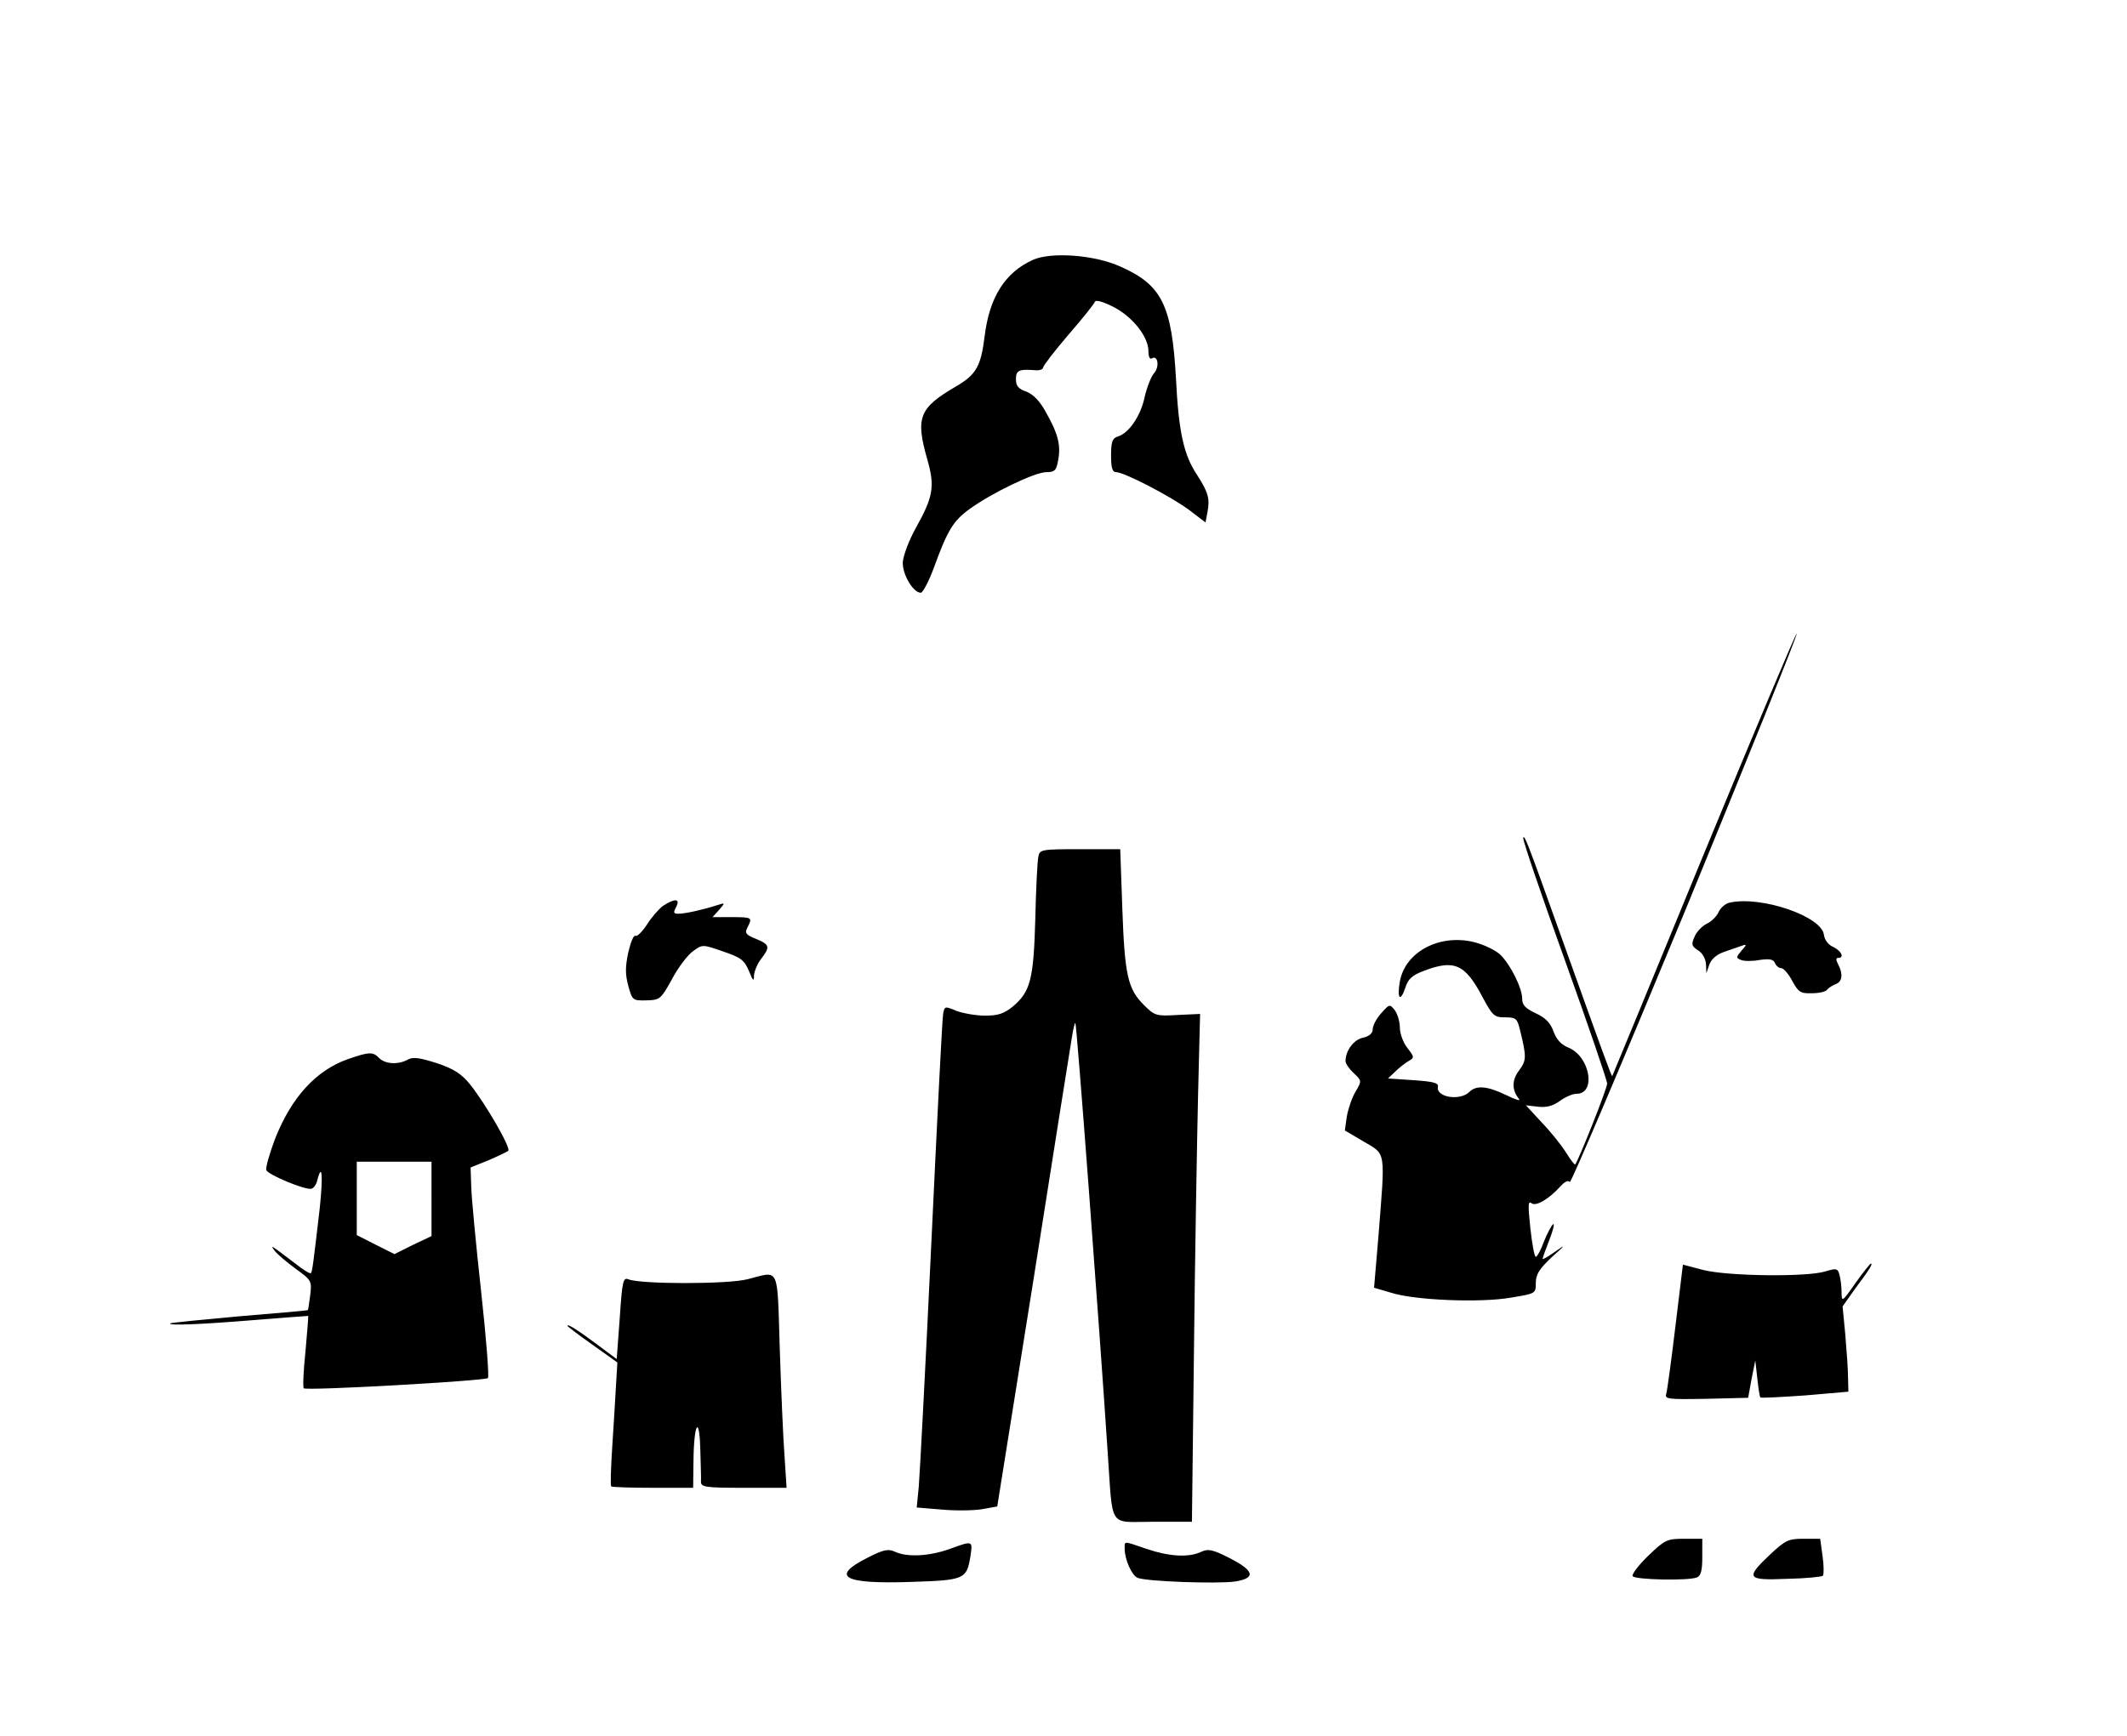 <svg version="1.0" xmlns="http://www.w3.org/2000/svg" width="834.667" height="681.333" viewBox="0 0 626 511"><path d="M304 76.5c-8.2 3.7-12.8 11-14.2 22.4-1.1 9-2.5 11.4-8.5 14.9-10.8 6.3-11.9 9.1-8.4 21.4 2.3 8 1.8 11-3.4 20.3-2.1 3.8-3.7 8.2-3.8 10.1-.1 3.6 3.1 8.9 5.3 8.9.6 0 2.4-3.4 3.9-7.5 4-11 5.7-13.7 10.4-17.1 6.4-4.7 19.3-10.9 22.6-10.9 2.5 0 3-.5 3.5-3.4.9-4.5 0-7.9-3.5-14.1-1.8-3.4-3.8-5.4-5.8-6.2-2.4-.8-3.1-1.7-3.1-3.7 0-2.6.9-3 5.8-2.6 1.2.1 2.2-.3 2.2-.8s3.3-4.8 7.4-9.6c4.1-4.7 7.6-9.1 7.8-9.7.2-.7 2.2-.2 5.4 1.4 5.7 2.9 10.4 8.8 10.4 13.1 0 1.6.4 2.5 1 2.1 1.8-1.1 2.3 2.5.7 4.3-.9 1-2.1 4.1-2.8 7-1.1 5.5-4.6 10.7-7.9 11.7-1.6.5-2 1.5-2 5.6 0 3.7.4 4.9 1.5 4.9 2.4 0 16.6 7.4 21.7 11.3l4.6 3.5.6-3.2c.7-3.8.2-5.7-3.1-10.8-3.9-5.9-5.4-12.4-6.2-28.4-1.2-21.5-4.1-27.5-16.3-32.9-7.7-3.5-20.4-4.4-25.8-2zm197.5 174.8c-14.7 35.8-26.9 65.3-27 65.5-.2.2-2.5-6.1-16-43.8-9.2-25.8-9.9-27.4-10.2-26.3-.2.5 5.3 16.7 12.2 35.8 6.9 19.2 12.5 35.6 12.5 36.5 0 1.5-8.5 22.8-9.4 23.8-.2.2-1.4-1.4-2.7-3.5-1.3-2.1-4.5-6.1-7.1-8.8l-4.7-5.1 3.5.4c2.6.3 4.4-.2 6.5-1.7 1.5-1.1 3.7-2.1 4.9-2.1 5.8 0 4-10.8-2.2-13.5-2.3-.9-3.7-2.4-4.6-4.9-.9-2.5-2.4-4-5.2-5.3-3-1.4-4-2.4-4-4.2 0-3.3-3.5-10.2-6.5-13.1-1.3-1.2-4.7-2.9-7.5-3.6-10.1-2.6-20.4 2.7-22 11.5-.9 5.1.1 6.3 1.6 1.9.8-2.6 2-3.7 5.5-5 8.9-3.4 12.1-2 17.2 7.7 3 5.6 3.5 6 6.6 6 3.2 0 3.6.3 4.4 3.5 2 8.2 2 9.1-.2 12.1-2.2 2.9-2.2 5.8 0 8.5.5.6-1.2.1-3.8-1.2-5.6-2.7-8.8-3-10.9-.9-2.8 2.7-9.9 1.5-9.2-1.6.2-1.1-1.4-1.5-7.2-1.9l-7.5-.5 2.1-2c1.1-1.1 2.9-2.5 3.9-3.1 1.8-1 1.8-1.2-.3-3.9-1.2-1.5-2.2-4.2-2.2-5.9 0-1.8-.7-4.1-1.5-5.2-1.5-1.9-1.6-1.8-4 .9-1.4 1.5-2.5 3.7-2.5 4.7 0 1.2-1 2.1-2.9 2.5-2.7.6-5.1 3.8-5.1 6.9 0 .7 1.1 2.3 2.4 3.5 2.4 2.3 2.4 2.3.6 5.4-1.1 1.8-2.2 5.1-2.6 7.3l-.6 4.2 5.6 3.3c6.6 3.9 6.3 2.3 4.3 27.7l-1.3 15.3 5.1 1.5c6.9 2.2 26.3 3 35.3 1.4 7.2-1.2 7.2-1.2 7.2-4.3 0-2.5 1-4.1 4.7-7.6 4.1-3.6 4.2-3.9 1.1-1.7-2.1 1.5-3.8 2.5-3.8 2.2 0-.3.9-2.8 2-5.6s1.6-4.9 1.1-4.6c-.5.4-1.7 2.6-2.7 5.1-.9 2.5-2 4.5-2.4 4.5-.4 0-1.1-3.8-1.6-8.4-.7-6.7-.7-8.2.3-7.4 1.3 1.1 5.2-1.2 8.7-5.1 1.2-1.3 2.2-1.7 2.6-1.1.3.5 15.6-35.5 34-80 18.3-44.6 33.1-81.2 32.8-81.5-.2-.3-12.5 28.9-27.3 64.8zm-195.9.9c-.3 1.3-.7 9.5-.9 18.3-.5 17.8-1.4 21.4-6.6 25.8-2.6 2.1-4.3 2.7-8.2 2.7-2.7 0-6.5-.7-8.4-1.4-3.3-1.4-3.5-1.4-3.9.7-.3 1.2-1.8 31.7-3.5 67.7s-3.4 68.3-3.7 71.7l-.6 6.1 7.3.6c4.1.4 9.4.3 11.9-.1l4.5-.8 10.7-67c5.8-36.9 10.9-69 11.3-71.3.4-2.4.8-4.2 1-4 .4.4 7 88.4 9.5 126.3 1.6 22.9 0 20.5 13.4 20.5h11.4l.6-50.7c.3-28 .9-61.6 1.2-74.8l.6-24-6.6.3c-6.4.4-6.8.2-10-3-4.7-4.7-5.6-8.8-6.3-28.6l-.6-17.2h-11.8c-11.5 0-11.9.1-12.3 2.2zm-110.5 14.5c-1.3 1-3.4 3.4-4.7 5.5-1.4 2.1-2.9 3.6-3.4 3.3-.5-.3-1.4 1.9-2.1 4.9-.9 4.3-.9 6.4 0 9.8 1.2 4.3 1.3 4.4 5.4 4.3 3.9-.1 4.2-.3 7.5-6.3 1.8-3.4 4.6-7.1 6.2-8.2 2.7-2 2.8-2 8.8.1 5.3 1.8 6.2 2.5 7.6 5.7 1.2 3 1.5 3.3 1.5 1.4.1-1.3 1-3.5 2.1-4.9 2.7-3.5 2.6-4.2-1.5-5.9-3-1.2-3.4-1.7-2.5-3.4 1.5-2.9 1.4-3-4.7-3h-5.6l1.9-2.1c1.9-2.2 1.9-2.2-.6-1.4-4 1.3-9.4 2.5-11.3 2.5-1.5 0-1.6-.3-.7-2 1.3-2.5-.4-2.6-3.9-.3zm314.1-1c-1.3.2-2.8 1.5-3.4 2.8-.5 1.2-2.1 2.8-3.4 3.4-1.3.6-3 2.3-3.6 3.7-1.1 2.4-1 2.9 1 4.2 1.3.8 2.2 2.5 2.3 4.1l.1 2.6.9-2.6c.7-1.7 2.2-3 4.7-3.8 2-.7 4.4-1.5 5.2-1.8 1.1-.4 1 0-.4 1.5-1.7 2-1.7 2.2-.2 2.8.9.4 3.4.4 5.5 0 2.9-.4 4-.2 4.5.9.3.8 1.1 1.5 1.8 1.5s2.2 1.7 3.3 3.8c1.8 3.3 2.4 3.7 5.8 3.6 2.2 0 4.2-.5 4.5-1.1.4-.5 1.5-1.2 2.5-1.6 1.9-.7 2.2-2.9.7-5.8-.7-1.3-.7-1.9 0-1.9 1.9 0 1-2-1.4-3.2-1.5-.6-2.6-2.1-2.8-3.6-.6-5.4-18.3-11.5-27.6-9.5zm-406.8 46.1c-9.4 3.3-16.7 11.3-21.5 23.6-1.6 4.3-2.8 8.4-2.5 9.1.5 1.3 10.5 5.5 13 5.5.8 0 1.7-1.2 2-2.6 1.4-5.4 1.7-1.2.7 8.3-1.9 16.4-2.2 18.7-2.6 19.1-.2.3-2.3-1-4.7-2.9-7.1-5.4-7.5-5.7-5.9-3.6.7.9 3.5 3.3 6.1 5.2 4.7 3.4 4.8 3.6 4.3 7.8-.3 2.3-.6 4.3-.7 4.4 0 .1-9.1.9-20.1 1.8-11 1-20.2 1.9-20.4 2.1-.8.7 9.1.3 24.9-1 8.5-.7 15.6-1.2 15.7-1.2.1.1-.3 4.8-.8 10.5-.6 5.6-.8 10.5-.5 10.8.8.8 53.4-2.2 54.2-3 .4-.4-.5-11.8-2-25.5-1.5-13.6-2.8-27.4-2.9-30.6l-.2-5.9 5.2-2.1c2.8-1.2 5.5-2.5 5.9-2.8.8-.9-6.6-13.7-11.2-19.5-2.7-3.3-4.8-4.6-9.8-6.3-5-1.6-7-1.9-8.5-1.1-2.8 1.6-6.7 1.4-8.5-.4-1.8-1.9-2.9-1.9-9.2.3zm24.6 41.1v11l-5.5 2.6-5.4 2.7-5.6-2.8-5.5-2.8V342h22v10.9zm366.1 37.5c-1.2 10-2.4 18.9-2.7 19.9-.5 1.6.3 1.7 11.8 1.5l12.3-.3 1-5.5 1.1-5.5.6 5.3c.3 2.9.7 5.4.9 5.6.2.2 6.1-.1 13.2-.6l12.7-1.1-.1-4.1c0-2.3-.4-7.9-.8-12.6l-.8-8.4 3.6-5.1c4.4-5.9 5.4-7.5 4.7-7.5-.2 0-2.3 2.6-4.5 5.7-3.9 5.6-4.1 5.7-4.1 2.8 0-1.7-.3-4-.6-5.1-.5-2-.9-2.1-4.2-1.1-5.5 1.7-28.5 1.4-35.8-.4l-6.1-1.6-2.2 18.1zM220 376.6c-5.7 1.5-31.7 1.5-35.1 0-1.5-.6-1.8.7-2.5 11.4l-.9 12.1-5.5-4.1c-5.6-4.2-9-6.4-9-5.7 0 .2 3.3 2.7 7.4 5.6l7.3 5.2-.4 6.7c-.2 3.7-.7 11.8-1.1 18-.4 6.2-.6 11.5-.3 11.8.2.2 5.8.4 12.3.4H204l.1-7.8c.1-11 1.7-14 2-3.7.1 4.4.3 8.8.2 9.7 0 1.6 1.3 1.8 12.6 1.8h12.6l-.6-9.3c-.4-5-1-19.2-1.4-31.5-.8-25 .1-23-9.5-20.6zM485.1 458c-2.9 2.8-4.9 5.5-4.6 6 .7 1.1 16.3 1.4 18.9.4 1.2-.5 1.6-2 1.6-6V453h-5.3c-5.1 0-5.7.3-10.6 5zm35.9-.4c-7.4 7-7 7.7 4.9 7.2 5.5-.1 10.2-.6 10.6-.9.3-.4.3-3-.1-5.8l-.7-5.1h-4.9c-4.4 0-5.3.4-9.8 4.6zM279.5 456c-5.8 2.1-12.3 2.5-15.9.9-2.2-1-3.4-.8-8.3 1.7-11.1 5.6-7.1 7.8 13 7.1 15.6-.5 16.2-.8 17.3-7.5.7-4.7.8-4.7-6.1-2.2zm51.5-.1c0 3.2 2.1 7.9 3.8 8.6 2.6 1.1 23.4 1.8 28.6 1.1 6.4-1 5.8-3.2-1.7-7-4.9-2.5-6.2-2.7-8.3-1.7-3.7 1.7-9.4 1.3-15.9-.9-7-2.4-6.5-2.4-6.5-.1z"/></svg>